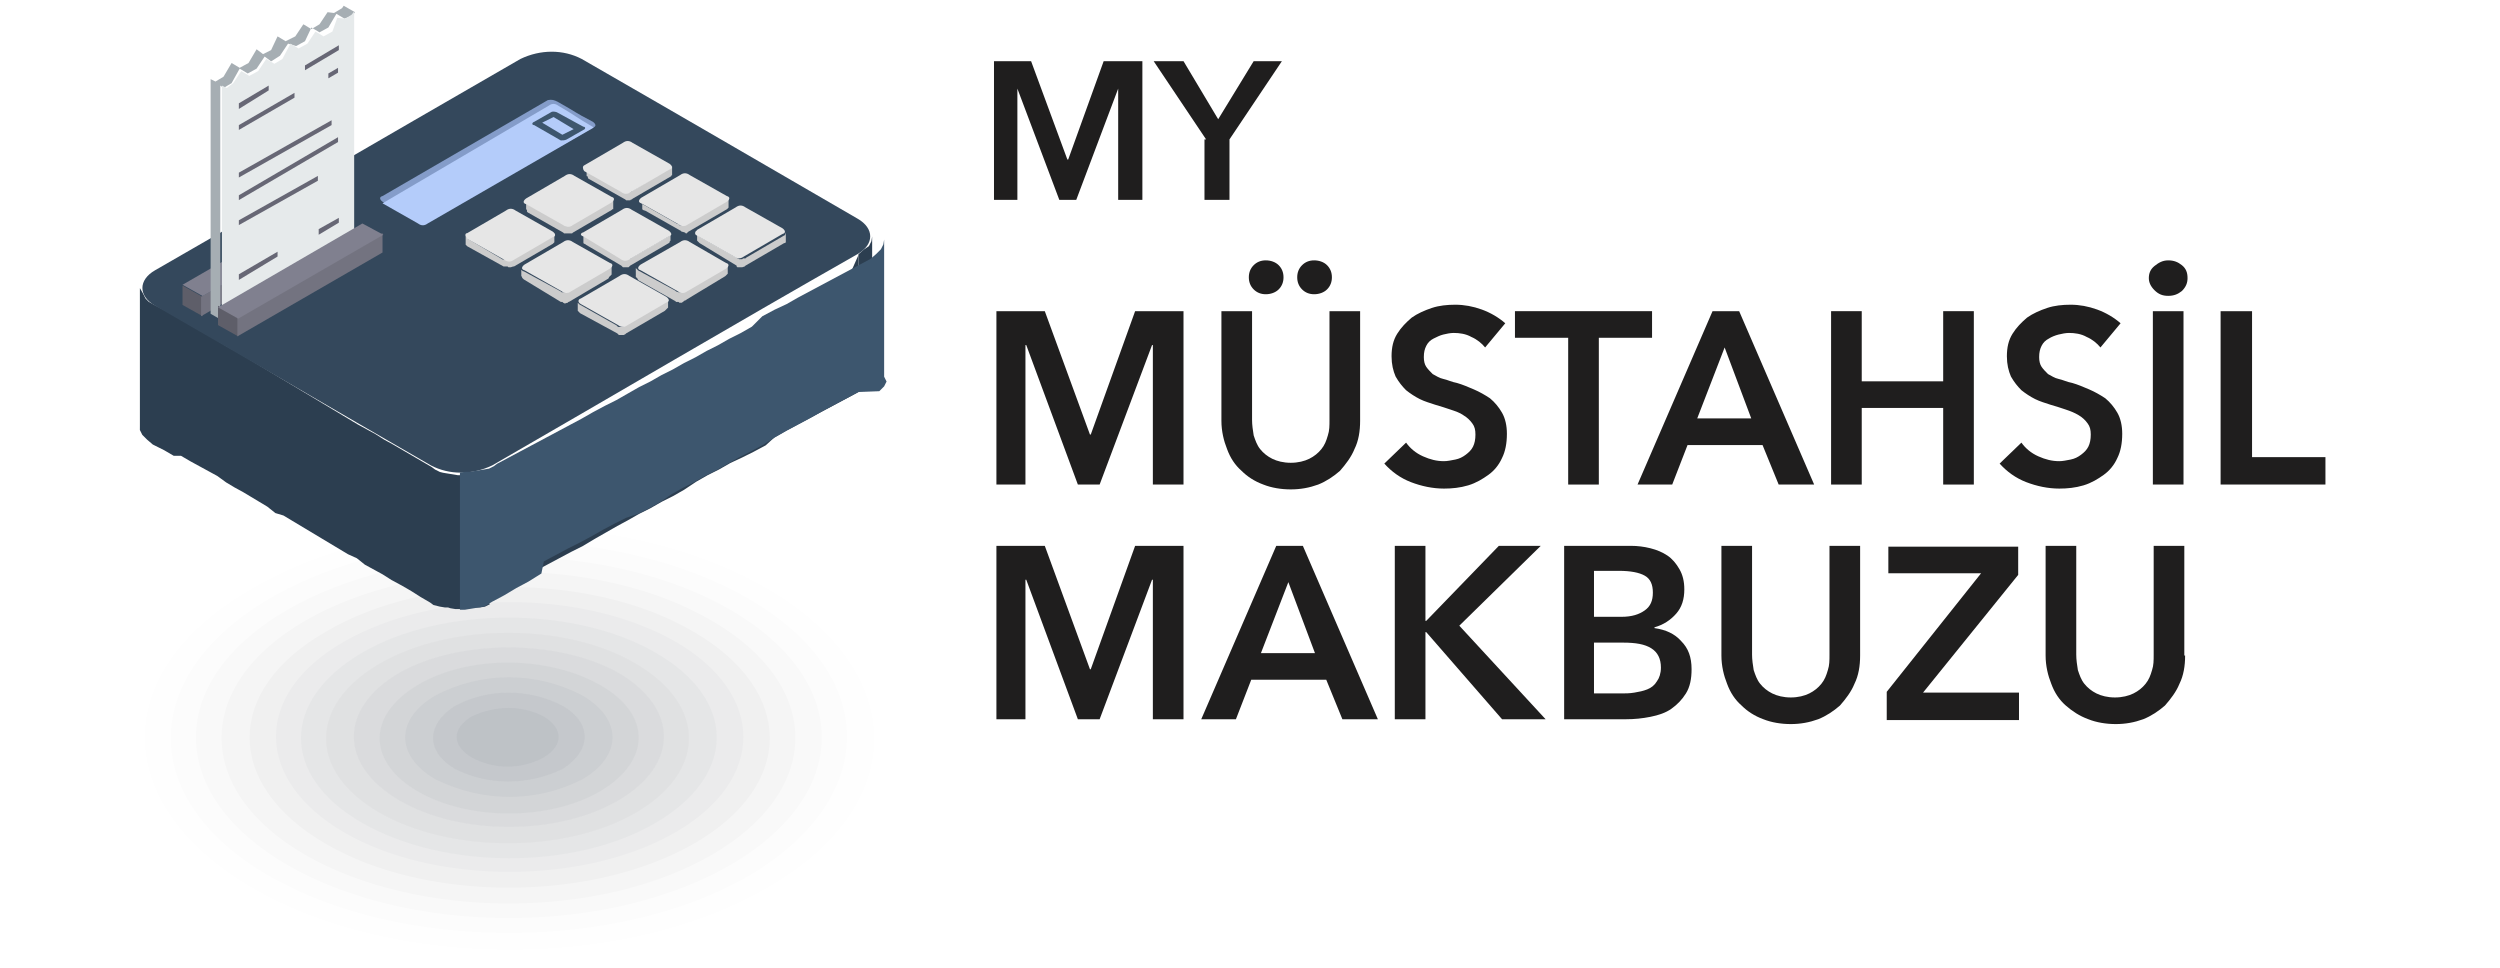<?xml version="1.0" encoding="utf-8"?>
<!-- Generator: Adobe Illustrator 22.1.0, SVG Export Plug-In . SVG Version: 6.00 Build 0)  -->
<svg version="1.1" id="Layer_1" xmlns="http://www.w3.org/2000/svg" xmlns:xlink="http://www.w3.org/1999/xlink" x="0px" y="0px"
	 viewBox="0 0 310 120" style="enable-background:new 0 0 310 120;" xml:space="preserve">
<style type="text/css">
	.st0{opacity:3.000000e-03;fill:#040507;enable-background:new    ;}
	.st1{opacity:7.000000e-03;fill:#080A0D;enable-background:new    ;}
	.st2{opacity:1.000000e-02;fill:#0B0E14;enable-background:new    ;}
	.st3{opacity:1.300000e-02;fill:#0F131B;enable-background:new    ;}
	.st4{opacity:1.700000e-02;fill:#131822;enable-background:new    ;}
	.st5{opacity:2.000000e-02;fill:#171D29;enable-background:new    ;}
	.st6{opacity:2.300000e-02;fill:#1B2230;enable-background:new    ;}
	.st7{opacity:2.700000e-02;fill:#1F2737;enable-background:new    ;}
	.st8{opacity:3.000000e-02;fill:#232C3F;enable-background:new    ;}
	.st9{opacity:3.300000e-02;fill:#273246;enable-background:new    ;}
	.st10{opacity:3.700000e-02;fill:#2B374D;enable-background:new    ;}
	.st11{opacity:4.000000e-02;fill:#2F3C54;enable-background:new    ;}
	.st12{opacity:4.300000e-02;fill:#34415C;enable-background:new    ;}
	.st13{opacity:4.700000e-02;fill:#384763;enable-background:new    ;}
	.st14{fill:#2C3E50;}
	.st15{fill:#34485C;}
	.st16{fill:#849CC9;}
	.st17{fill:#3D566E;}
	.st18{fill:#5E5E69;}
	.st19{fill:#737380;}
	.st20{fill:#80808F;}
	.st21{fill:#A6AEB3;}
	.st22{fill:#E6EAEB;}
	.st23{fill:#676775;}
	.st24{fill:#B4CCFA;}
	.st25{fill:#CCCCCC;}
	.st26{fill:#E6E6E6;}
	.st27{enable-background:new    ;}
	.st28{fill:#1F1E1E;}
</style>
<g id="Group_2693" transform="translate(-587.245 -580)">
	<g id="Group_2466" transform="translate(-19 71.013)">
		<g id="Group_2410" transform="translate(606.283 509.198)">
			<g id="Group_2405" transform="translate(-0.038 51.525)">
				<path id="Path_4683" class="st0" d="M97.4,19.8c19,10.9,19,28.7,0,39.6s-49.7,10.9-68.7,0S9.8,30.7,28.9,19.8
					C47.8,8.8,78.4,8.8,97.4,19.8z"/>
				<path id="Path_4684" class="st1" d="M95.2,21.3c17.6,10.3,17.6,26.9,0,37c-17.6,10.3-46.4,10.3-64,0s-17.7-26.9,0-37
					C48.7,10.9,77.4,10.9,95.2,21.3z"/>
				<path id="Path_4685" class="st2" d="M92.8,22.5c16.3,9.4,16.3,24.8,0,34.4c-16.3,9.4-43.1,9.4-59.4,0s-16.3-24.8,0-34.4
					S76.4,13,92.8,22.5z"/>
				<ellipse id="Ellipse_53" class="st3" cx="63.1" cy="39.7" rx="38.8" ry="22.4"/>
				<path id="Path_4686" class="st4" d="M88.2,25.2c13.9,8,13.9,21.1,0,29.1s-36.3,8-50.3,0c-13.9-8-13.9-21.1,0-29.1
					S74.4,17.1,88.2,25.2z"/>
				<path id="Path_4687" class="st5" d="M86,26.6c12.6,7.3,12.6,19.1,0,26.3s-33.1,7.3-45.6,0c-12.6-7.3-12.6-19.1,0-26.3
					C52.9,19.2,73.4,19.2,86,26.6z"/>
				<path id="Path_4688" class="st6" d="M83.7,27.8C95,34.3,95,45,83.7,51.5s-29.8,6.5-41,0s-11.4-17.2,0-23.7S72.3,21.3,83.7,27.8z
					"/>
				<path id="Path_4689" class="st7" d="M81.3,29.2c10.1,5.8,10.1,15.2,0,21.1s-26.3,5.8-36.4,0s-10.1-15.2,0-21.1
					C54.8,23.4,71.3,23.4,81.3,29.2z"/>
				<path id="Path_4690" class="st8" d="M78.9,30.6c8.7,5.1,8.7,13.3,0,18.4S55.8,54.1,47,49s-8.7-13.3,0-18.4S70.2,25.4,78.9,30.6z
					"/>
				<path id="Path_4691" class="st9" d="M76.7,31.7c7.5,4.4,7.5,11.4,0,15.8s-19.7,4.4-27.2,0s-7.5-11.4,0-15.8
					C56.9,27.5,69.2,27.5,76.7,31.7z"/>
				<path id="Path_4692" class="st10" d="M74.4,33.2c6.4,3.6,6.4,9.4,0,13.2C68,50.1,58,50,51.8,46.4s-6.4-9.4,0-13.2
					S68.1,29.6,74.4,33.2z"/>
				<path id="Path_4693" class="st11" d="M72.2,34.5c5,2.9,5,7.5,0,10.4c-5.7,2.9-12.3,2.9-18.2,0c-5-2.9-5-7.5,0-10.4
					C59.7,31.5,66.5,31.5,72.2,34.5z"/>
				<path id="Path_4694" class="st12" d="M69.8,35.8c3.6,2.1,3.6,5.5,0,7.8c-4.3,2.1-9.3,2.1-13.4,0c-3.6-2.1-3.6-5.5,0-7.8
					C60.5,33.6,65.6,33.6,69.8,35.8z"/>
				<path id="Path_4695" class="st13" d="M67.4,37.1c2.5,1.5,2.5,3.6,0,5.1c-2.8,1.5-6.1,1.5-8.9,0c-2.5-1.5-2.5-3.6,0-5.1
					C61.5,35.7,64.7,35.7,67.4,37.1z"/>
			</g>
			<g id="Group_2409" transform="translate(2.495)">
				<g id="Group_2406" transform="translate(0.014 23.511)">
					<path id="Path_4696" class="st14" d="M105.6,5.6v17l-0.1,0.6l-0.3,0.6l-0.6,0.6l-0.7,0.4v-17l0.7-0.6l0.6-0.4l0.3-0.6
						L105.6,5.6z"/>
					<path id="Path_4697" class="st14" d="M103.9,7.9v17l-1.5,0.8l-1.5,0.8l-1.5,0.8l-1.5,0.8l-1.5,0.8l-1.5,0.8l-1.4,0.8l-1.1,1
						l-1.5,0.8L89.5,33L88,33.7l-1.4,0.8l-1.4,0.7L83.8,36l-1.5,1l-1.4,0.8l-1.4,0.7l-1.4,0.8L76.7,40l-1.4,0.8L74,41.5l-1.4,0.8
						l-1.4,0.8L69.7,44l-1.4,0.7l-1.5,0.8l-1.5,0.8l-1.5,0.8L62.2,48l-1.7,0.7L59,49.6l-1.5,0.8l0.7,0.8l-0.6,0.3L57,51.6h-0.3h-0.6
						l-0.6,0.1l-0.6,0.1h-1l-0.6-0.1L53,51.6h-0.4L52,51.5l-0.4-0.1l-0.4-0.1L50.8,51l-1.2-0.7l-1.1-0.7l-1.2-0.7L46,48.2l-1.1-0.7
						l-1.1-0.6l-1.1-0.6l-1-0.8L40.6,45l-1-0.6l-1-0.6l-1-0.6l-1-0.6l-1-0.6l-1-0.6l-1-0.6l-1-0.6l-1-0.3l-1-0.8l-1-0.6l-1-0.6
						l-1-0.6l-1.1-0.6l-1-0.6l-1.1-0.8l-1.1-0.6l-1.1-0.6l-1.1-0.6l-1.2-0.7l-0.9,0l-1.2-0.7l-1.4-0.7l-0.7-0.6l-0.6-0.6l-0.3-0.6
						V29V12l0.4,0.7l0.3,0.6l0.4,0.4l0.7,0.4l1.4,0.7l1.2,0.7l1.2,0.7l1.2,0.7l1.2,0.6l1.1,0.6l0.8,0.6l1,0.6l1.1,0.6l1,0.6l1,0.6
						l1,0.6l1,0.6l1,0.6l1,0.6l1,0.6l1,0.6l1,0.6l1,0.6l1,0.6l1,0.6l1,0.6l1,0.6l1,0.6l1.1,0.6l1.1,0.6l1.1,0.7l1.1,0.6l1.2,0.7
						l1.2,0.7l1.2,0.7l1.2,0.7l0.4,0.3l0.6,0.3l0.4,0.1L53,35l0.6,0.1l0.6,0.1h0.6l0.6,0.1l0.6-0.1h0.6l0.6-0.1l0.6-0.1l0.6-0.1
						l0.6-0.1l0.6-0.3l0.4-0.3l1.5-0.8l1.5-0.8l1.5-0.8L66,31l1.5-0.8l1.5-0.8l1.5-0.8l1.4-0.8l1.5-0.8l1.4-0.7l1.4-0.8l1.4-0.8
						L79,24l1.4-0.8l1.4-0.7l1.4-0.8l1.4-0.7l1.4-0.8l1.4-0.7l2.2-0.3l1.4-0.7l1.4-0.8l1.4-0.8l1.5-0.8l-1.1-0.8l1.4-0.8l1.5-0.8
						l1.5-0.8l1.5-0.7l1.2-1l1.5-0.8L103.9,7.9z"/>
				</g>
				<path id="Path_4698" class="st15" d="M62,7.1c2.5-1.2,5.3-1.2,7.6,0c13.9,8,20.4,11.8,34.2,19.8c2.1,1.2,2.1,3.2,0,4.4
					c-16.5,9.4-29,16.8-45.3,26.2c-2.5,1.2-5.3,1.2-7.6,0c-13.7-7.9-20.5-11.9-34.2-19.8c-2.1-1.2-2.1-3.2,0-4.4
					C24.4,28.9,45,16.9,62,7.1z"/>
				<path id="Path_4699" class="st16" d="M66.6,12.4c2.5,1.4,1.9,1.2,4.4,2.5c0.4,0.3,0.4,0.6,0,0.7L50.5,27.3
					c-0.4,0.3-0.8,0.3-1.2,0l-4.4-2.5c-0.4-0.3-0.4-0.6,0-0.7l20.5-11.9C65.9,12.1,66.2,12.2,66.6,12.4z"/>
				<path id="Path_4700" class="st17" d="M103.9,48.4l-1.5,0.8l-1.5,0.8l-1.5,0.8L98,51.6l-1.5,0.8L95,53.2L93.6,54L92,55l-1.5,0.8
					l-1.4,0.7l-1.4,0.8l-1.4,0.8l-1.4,0.7l-1.4,0.8l-1.4,0.7l-1.4,0.8L79.4,62L78,62.8l-1.4,0.7L75.1,64l-1.4,0.7l-1.5,0.8l-1.4,0.8
					l-1.5,0.8l-1.4,0.7l-1.5,0.8l-1.5,0.8l-0.3,1.5l-1.6,1l-1.5,0.8L60,73.6l-1.5,0.8L58,74.7L57.5,75l-0.6,0.1l-0.6,0.1l0,0
					l-0.6,0.1l-0.6,0.1h-0.6v-17l0.6-0.1h0.6l0.6-0.1l0.6-0.1l0.6-0.1l0.6-0.1l0.6-0.3l0.4-0.3l1.5-0.8l1.5-0.8l1.5-0.8l1.5-0.8
					l1.5-0.8l1.5-0.8l1.5-0.8l1.4-0.8l1.5-0.8l1.4-0.7l1.4-0.8l1.4-0.8l1.4-0.7l1.4-0.8l1.4-0.7l1.4-0.8l1.4-0.7l1.4-0.8l1.4-0.7
					l1.4-0.8l1.4-0.7l1.4-0.8L92,39l1.5-0.8l1.5-0.7l1.4-0.8l1.5-0.8l1.5-0.8l1.5-0.8l1.5-0.8l1.5-0.8l1.5-0.8l0.7-0.6l0.6-0.6
					l0.3-0.6l0.1-0.6v17l0.3,0.6l-0.3,0.6l-0.6,0.6L103.9,48.4z"/>
				<path id="Path_4701" class="st18" d="M20.1,35.2v2.4l2.5,1.4v-2.4L20.1,35.2z"/>
				<path id="Path_4702" class="st19" d="M22.4,36.6V39l17.9-10.4v-2.4L22.4,36.6z"/>
				<path id="Path_4703" class="st20" d="M38.1,24.7l-18,10.4l2.5,1.4l18-10.4L38.1,24.7z"/>
				<g id="Group_2407" transform="translate(7.084)">
					<path id="Path_4704" class="st21" d="M17.9,39.5l-1.4-0.8V9.6l0.6,0.3l1-0.6l1-1.7l1,0.6l1.1-0.6l1-1.7L23,6.5L24,6l0.8-1.7
						l1,0.6L27,4.3l1-1.5l1,0.6l1-0.6l1-1.5l0.8,0.1l1-0.6L33,0.5l1.4,0.8l-0.3,0.4l-1,0.4l-1-0.6l-1,1.7L30,3.8l-1-0.6l-0.8,1.7
						l-1.1,0.6l-1-0.3l-1,1.5L24,7.4l-0.8-0.6l-1,1.5l-1.1,0.6l-1-0.6l-1,1.8l-1,0.6l-0.4-0.3v29.1H17.9z"/>
					<path id="Path_4705" class="st22" d="M34.3,8.2v21.5L34,29.6l-0.8,0.6l-1,1.5l-1-0.6l-1.1,0.6l-1,1.5l-1-0.6L27,33.2l-0.8,2.1
						l-1-0.6l-1,0.6l-1.1,1.5l-1-0.3l-1,0.5l-1,1.5l-0.8-0.4l-1,0.6l-0.4,0.8V10.4l0.6,0.3l0.8-0.6l1-1.5l1,0.6l1.1-0.6l1-1.5l1,0.6
						l1-0.6l1-1.9l1,0.6l1.1-0.6l1-1.5l1,0.6l1.1-0.6L32.2,2l1,0.1L34,1.6l0.3-0.4C34.3,1.3,34.3,8.2,34.3,8.2z"/>
					<path id="Path_4706" class="st23" d="M20,21.2l11.5-6.5v0.6L20,21.8V21.2z"/>
					<path id="Path_4707" class="st23" d="M20,24l12.3-7.2v0.6L20,24.6V24z"/>
					<path id="Path_4708" class="st23" d="M20,27.1l9.8-5.5v0.6L20,27.7C20,27.6,20,27.1,20,27.1z"/>
					<path id="Path_4709" class="st23" d="M20,33.8l4.8-2.8v0.6L20,34.5V33.8z"/>
					<path id="Path_4710" class="st23" d="M29.9,28.2l2.5-1.4v0.6l-2.5,1.5C29.9,28.9,29.9,28.2,29.9,28.2z"/>
					<path id="Path_4711" class="st23" d="M20,12.6l3.7-2.2V11L20,13.3V12.6z"/>
					<path id="Path_4712" class="st23" d="M28.2,7.9l4.2-2.5V6l-4.2,2.5V7.9z"/>
					<path id="Path_4713" class="st23" d="M20,15.3l6.9-4v0.6l-6.9,4C20,15.8,20,15.3,20,15.3z"/>
					<path id="Path_4714" class="st23" d="M31.1,8.9l1.2-0.7v0.6l-1.2,0.7C31.1,9.5,31.1,8.9,31.1,8.9z"/>
				</g>
				<path id="Path_4715" class="st18" d="M24.5,37.7v2.4l2.5,1.4v-2.4L24.5,37.7z"/>
				<path id="Path_4716" class="st19" d="M26.9,39.1v2.4l18-10.4v-2.4L26.9,39.1z"/>
				<path id="Path_4717" class="st20" d="M42.4,27.5L24.5,37.9l2.5,1.4l18-10.4L42.4,27.5z"/>
				<path id="Path_4718" class="st24" d="M71.1,15.6L71.1,15.6L50.5,27.5c-0.4,0.3-0.8,0.3-1.2,0L44.9,25l0,0l20.6-12.1
					c0.4-0.3,0.8-0.3,1.2,0C69.1,14.3,68.7,14.2,71.1,15.6L71.1,15.6z"/>
				<path id="Path_4719" class="st17" d="M67.7,17.1l2.1-1.2l0,0c0.3-0.1,0.3-0.4,0-0.4l-3.3-1.8l0,0c-0.3-0.1-0.6-0.1-0.7,0
					l-2.1,1.2l0,0c-0.3,0.1-0.3,0.4,0,0.4l3.3,1.9l0,0C67.2,17.2,67.5,17.2,67.7,17.1z M68.6,15.8l-1.4,0.7L64.7,15l1.4-0.7
					L68.6,15.8z"/>
				<g id="Group_2408" transform="translate(33.008 16.329)">
					<path id="Path_4720" class="st25" d="M33.2,12.4v1v0.1l-0.1,0.1L33,13.7l-4.8,2.8h-0.1l0,0l-0.3,0.1h-0.3l-0.1-0.1H27h-0.1
						L22.4,14l-0.1-0.1l0,0l-0.1-0.1v-1l0.1,0.1l0.1,0.1l0.1,0.1l4.4,2.6v-0.1h0.3l0.1,0.1h0.3l0.3-0.1l0,0l0.1-0.1l4.8-2.8h0.1
						L33.2,12.4L33.2,12.4L33.2,12.4z"/>
					<path id="Path_4721" class="st25" d="M61.9,12.3v1.2l-0.1,0.1h-0.1l-4.8,2.8l-0.1,0.1l-0.3,0.1h-0.6l-0.1-0.1v-0.1l-4.6-2.8
						l-0.1-0.1L51,13.4l-0.1-0.1v-0.8l0.1,0.1l0.1,0.1l0.1,0.1l4.6,2.6l0.1,0.1H56l0.1,0.1h0.4l0.1-0.1h0.3l0.1-0.1l4.8-2.8
						L61.9,12.3L61.9,12.3L61.9,12.3L61.9,12.3z"/>
					<path id="Path_4722" class="st25" d="M54.7,16.3v1.1l-0.1,0.1l-0.1,0.1l-0.1,0.1l-4.8,2.9l-0.1,0.1h-0.1L49,21h-0.3l-0.1-0.1
						h-0.3l-0.1-0.1l-4.6-2.6L43.5,18l-0.1-0.1l-0.1-0.1v-1.1l0.1,0.1l0.1,0.1l0.1,0.1l4.6,2.5l0.1,0.1l0.3,0.1h0.1H49l0.3-0.1h0.1
						l0.1-0.1l0.1-0.1l4.8-2.8L54.7,16.3L54.7,16.3L54.7,16.3L54.7,16.3z"/>
					<path id="Path_4723" class="st25" d="M47.3,20.6v1l-0.1,0.1l-0.1,0.1L46.9,22l-4.8,2.8L42,24.9L41.8,25h-0.6l-0.1-0.1L41,24.8
						l-4.6-2.5l-0.1-0.1L36.1,22v-1l0.1,0.1l0.1,0.1l4.6,2.6l0.1,0.1l0.1,0.1h0.6l0.1-0.1l0.1-0.1l4.8-2.8l0.1-0.1l0.1-0.1
						L47.3,20.6L47.3,20.6z"/>
					<path id="Path_4724" class="st25" d="M54.8,8.1v1.1l-0.1,0.1l-0.1,0.1l0,0l-4.8,2.8l-0.1,0.1l-0.1,0.1h-0.1l-0.1-0.1l-0.3-0.1
						H49l0,0l-0.1-0.1l-4.4-2.5l-0.3-0.1l-0.1-0.1v-1l0.1,0.1L44,8.7l4.4,2.5l0.3,0.1v0.1h0.6l0.1-0.1l0.3-0.1l4.8-2.8l0.1-0.1
						L54.8,8.1L54.8,8.1L54.8,8.1z"/>
					<path id="Path_4725" class="st25" d="M47.6,12.3v1l-0.1,0.1v0.1l-0.1,0.1l0,0l-4.8,2.8l-0.1,0.1l-0.1,0.1h-0.7l-0.1-0.1
						l-0.1-0.1l-4.4-2.6L37,13.7h-0.1l-0.1-0.1v-1l0.1,0.1l0.1,0.1h0.1l4.4,2.6l0.1,0.1h0.1l0.3,0.1h0.3l0.3-0.1h0.1l0.1-0.1
						l4.8-2.8l0.1-0.1L47.6,12.3L47.6,12.3L47.6,12.3z"/>
					<path id="Path_4726" class="st25" d="M40.3,16.4v1.1l-0.1,0.1L40,17.8L39.9,18L35,20.9h-0.1V21h-0.1l-0.3,0.1L34.3,21l0,0
						l-0.1-0.1H34l-4.6-2.8L29.3,18l-0.1-0.1v-0.1l-0.1-0.1v-0.8l0.1,0.1l0,0l0.1,0.1h0.1l4.6,2.5l0.1,0.1h0.1h0.6l0.1-0.1l0.1-0.1
						l4.8-2.8L40.3,16.4L40.3,16.4L40.3,16.4L40.3,16.4z"/>
					<path id="Path_4727" class="st25" d="M47.8,4.1v1.1h-0.1v0.1l0,0l-4.8,2.8l-0.1,0.1h-0.1l-0.1,0.1h-0.4h-0.1l0,0L42,8.2
						l-4.6-2.6l-0.1-0.3h-0.1l0,0V5.2v-1v0.1v0.1l0.1,0.1l0.1,0.1L42,7.2h0.1l0,0l0.1,0.1h0.4l0.1-0.1h0.1l0.1-0.1L47.8,4.1
						L47.8,4.1L47.8,4.1L47.8,4.1L47.8,4.1z"/>
					<path id="Path_4728" class="st25" d="M40.5,8.3v1.1h-0.1l0,0l-0.1,0.1l-4.8,2.8l-0.1,0.1h-0.1h-0.6h-0.3l-0.1-0.1l-4.4-2.5
						l-0.1-0.1V9.5l-0.1-0.1V8.6l0.1,0.1l0.1,0.1l0,0l4.6,2.5v0.1l0.1,0.1H35l0.1-0.1l0.1-0.1L40,8.5h0.3V8.4L40.5,8.3L40.5,8.3z"/>
				</g>
				<path id="Path_4729" class="st26" d="M55.4,28.7l4.8-2.8c0.4-0.3,0.8-0.3,1.2,0l4.6,2.6c0.4,0.3,0.4,0.6,0,0.7L61.2,32
					c-0.4,0.3-0.8,0.3-1.2,0l-4.6-2.6C55.1,29.1,55.1,28.7,55.4,28.7z M83.9,28.3l4.8-2.8c0.4-0.3,0.8-0.3,1.2,0l4.6,2.6
					c0.4,0.3,0.4,0.6,0,0.7l-4.8,2.8c-0.4,0.3-0.8,0.3-1.2,0L83.9,29c-0.3-0.1-0.3-0.4-0.1-0.6C83.8,28.4,83.9,28.4,83.9,28.3z
					 M76.9,32.6c-0.4,0.3-0.4,0.6,0,0.7l4.6,2.6c0.4,0.3,0.8,0.3,1.2,0l4.8-2.8c0.4-0.3,0.4-0.6,0-0.7L83,29.8
					c-0.4-0.3-0.8-0.3-1.2,0L76.9,32.6z M69.5,36.8l4.8-2.8c0.4-0.3,0.8-0.3,1.2,0l4.6,2.6c0.4,0.3,0.4,0.6,0,0.7l-4.8,2.8
					c-0.4,0.3-0.8,0.3-1.2,0l-4.6-2.6C69.1,37.3,69.1,36.9,69.5,36.8z M77,24.3c-0.4,0.3-0.4,0.6,0,0.7l4.6,2.6
					c0.4,0.3,0.8,0.3,1.2,0l4.8-2.8c0.4-0.3,0.4-0.6,0-0.7L83,21.5c-0.4-0.3-0.8-0.3-1.2,0L77,24.3L77,24.3z M69.8,28.6l4.8-2.8
					c0.4-0.3,0.8-0.3,1.2,0l4.6,2.6c0.4,0.3,0.4,0.6,0,0.7l-4.8,2.8c-0.4,0.3-0.8,0.3-1.2,0l-4.6-2.8C69.4,29,69.4,28.7,69.8,28.6z
					 M62.5,32.6c-0.4,0.3-0.4,0.6,0,0.7l4.6,2.6c0.4,0.3,0.8,0.3,1.2,0l4.8-2.8c0.4-0.3,0.4-0.6,0-0.7l-4.6-2.6
					c-0.4-0.3-0.8-0.3-1.2,0L62.5,32.6z M69.9,20.3l4.8-2.8c0.4-0.3,0.8-0.3,1.2,0l4.6,2.6c0.4,0.3,0.4,0.6,0,0.7l-4.8,2.8
					c-0.4,0.3-0.8,0.3-1.2,0L69.9,21C69.7,20.7,69.7,20.4,69.9,20.3z M62.7,24.4c-0.4,0.3-0.4,0.6,0,0.7l4.6,2.6
					c0.4,0.3,0.8,0.3,1.2,0l4.8-2.8c0.4-0.3,0.4-0.6,0-0.7l-4.6-2.6c-0.4-0.3-0.8-0.3-1.2,0L62.7,24.4z"/>
			</g>
		</g>
		<g id="Group_2425" transform="translate(105 -1056.828)">
			<g class="st27">
				<path class="st28" d="M624.3,1573.4h4.8l4.5,12.2h0.1l4.4-12.2h4.8v17.2h-3v-13.8h0l-5.2,13.8h-2.1l-5.2-13.8h0v13.8h-2.9
					V1573.4z"/>
				<path class="st28" d="M650.8,1583.1l-6.5-9.7h3.7l4.3,7.2l4.4-7.2h3.5l-6.5,9.7v7.5h-3.1V1583.1z"/>
			</g>
			<g class="st27">
				<path class="st28" d="M624.8,1604.4h6l5.6,15.3h0.1l5.5-15.3h6v21.5h-3.8v-17.3h-0.1l-6.5,17.3h-2.7l-6.4-17.3h-0.1v17.3h-3.6
					V1604.4z"/>
				<path class="st28" d="M669.9,1618c0,1.3-0.2,2.5-0.7,3.5c-0.4,1-1.1,1.9-1.8,2.7c-0.8,0.7-1.7,1.3-2.7,1.7
					c-1.1,0.4-2.2,0.6-3.4,0.6c-1.2,0-2.4-0.2-3.4-0.6c-1.1-0.4-2-1-2.7-1.7c-0.8-0.7-1.4-1.6-1.8-2.7c-0.4-1-0.7-2.2-0.7-3.5v-13.6
					h3.8v13.5c0,0.6,0.1,1.3,0.2,1.9c0.2,0.6,0.4,1.2,0.8,1.7c0.4,0.5,0.9,0.9,1.5,1.2c0.6,0.3,1.4,0.5,2.3,0.5s1.7-0.2,2.3-0.5
					c0.6-0.3,1.1-0.7,1.5-1.2c0.4-0.5,0.6-1,0.8-1.7c0.2-0.6,0.2-1.2,0.2-1.9v-13.5h3.8V1618z M656.1,1600.2c0-0.6,0.2-1.1,0.6-1.5
					c0.4-0.4,0.9-0.6,1.5-0.6s1.2,0.2,1.6,0.6s0.6,0.9,0.6,1.5c0,0.6-0.2,1.1-0.6,1.5s-1,0.6-1.6,0.6s-1.1-0.2-1.5-0.6
					C656.3,1601.3,656.1,1600.8,656.1,1600.2z M662.1,1600.2c0-0.6,0.2-1.1,0.6-1.5c0.4-0.4,0.9-0.6,1.5-0.6c0.6,0,1.2,0.2,1.6,0.6
					s0.6,0.9,0.6,1.5c0,0.6-0.2,1.1-0.6,1.5s-1,0.6-1.6,0.6c-0.6,0-1.1-0.2-1.5-0.6C662.3,1601.3,662.1,1600.8,662.1,1600.2z"/>
				<path class="st28" d="M685.4,1608.9c-0.4-0.5-1-1-1.7-1.3c-0.7-0.4-1.5-0.5-2.2-0.5c-0.4,0-0.9,0.1-1.3,0.2
					c-0.4,0.1-0.8,0.3-1.2,0.5c-0.4,0.2-0.7,0.5-0.9,0.9c-0.2,0.4-0.3,0.8-0.3,1.4c0,0.5,0.1,0.9,0.3,1.2c0.2,0.3,0.5,0.6,0.8,0.9
					c0.4,0.2,0.8,0.5,1.3,0.6s1.1,0.4,1.7,0.5c0.7,0.2,1.4,0.5,2.1,0.8s1.4,0.7,2,1.1c0.6,0.5,1.1,1.1,1.5,1.8
					c0.4,0.7,0.6,1.6,0.6,2.6c0,1.2-0.2,2.2-0.6,3c-0.4,0.9-1,1.6-1.7,2.1s-1.5,1-2.5,1.3c-1,0.3-2,0.4-3,0.4
					c-1.4,0-2.8-0.3-4.1-0.8c-1.3-0.5-2.4-1.3-3.3-2.3l2.7-2.6c0.5,0.7,1.2,1.3,2.1,1.7c0.9,0.4,1.7,0.6,2.6,0.6
					c0.4,0,0.9-0.1,1.4-0.2c0.5-0.1,0.9-0.3,1.3-0.6c0.4-0.3,0.7-0.6,0.9-1c0.2-0.4,0.3-0.9,0.3-1.5c0-0.6-0.1-1-0.4-1.4
					s-0.6-0.7-1.1-1c-0.4-0.3-1-0.5-1.6-0.7c-0.6-0.2-1.2-0.4-1.9-0.6c-0.6-0.2-1.3-0.4-1.9-0.7c-0.6-0.3-1.2-0.7-1.7-1.1
					c-0.5-0.5-0.9-1-1.3-1.7c-0.3-0.7-0.5-1.5-0.5-2.5c0-1.1,0.2-2,0.7-2.8c0.5-0.8,1.1-1.4,1.8-2c0.7-0.5,1.6-0.9,2.5-1.2
					c0.9-0.3,1.9-0.4,2.9-0.4c1.1,0,2.2,0.2,3.3,0.6c1.1,0.4,2.1,1,2.9,1.7L685.4,1608.9z"/>
				<path class="st28" d="M695.7,1607.7h-6.6v-3.3h17v3.3h-6.6v18.2h-3.8V1607.7z"/>
				<path class="st28" d="M713.6,1604.4h3.3l9.3,21.5h-4.4l-2-4.9h-9.3l-1.9,4.9h-4.3L713.6,1604.4z M718.4,1617.7l-3.3-8.8
					l-3.4,8.8H718.4z"/>
				<path class="st28" d="M728.3,1604.4h3.8v8.7h10.1v-8.7h3.8v21.5h-3.8v-9.5h-10.1v9.5h-3.8V1604.4z"/>
				<path class="st28" d="M761.7,1608.9c-0.4-0.5-1-1-1.7-1.3c-0.7-0.4-1.5-0.5-2.2-0.5c-0.4,0-0.9,0.1-1.3,0.2
					c-0.4,0.1-0.9,0.3-1.2,0.5c-0.4,0.2-0.7,0.5-0.9,0.9c-0.2,0.4-0.3,0.8-0.3,1.4c0,0.5,0.1,0.9,0.3,1.2c0.2,0.3,0.5,0.6,0.8,0.9
					c0.4,0.2,0.8,0.5,1.3,0.6s1.1,0.4,1.7,0.5c0.7,0.2,1.4,0.5,2.1,0.8c0.7,0.3,1.4,0.7,2,1.1c0.6,0.5,1.1,1.1,1.5,1.8
					c0.4,0.7,0.6,1.6,0.6,2.6c0,1.2-0.2,2.2-0.6,3c-0.4,0.9-1,1.6-1.7,2.1s-1.5,1-2.5,1.3c-1,0.3-2,0.4-3,0.4
					c-1.4,0-2.8-0.3-4.1-0.8c-1.3-0.5-2.4-1.3-3.3-2.3l2.7-2.6c0.5,0.7,1.2,1.3,2.1,1.7c0.9,0.4,1.7,0.6,2.6,0.6
					c0.4,0,0.9-0.1,1.4-0.2c0.5-0.1,0.9-0.3,1.3-0.6c0.4-0.3,0.7-0.6,0.9-1c0.2-0.4,0.3-0.9,0.3-1.5c0-0.6-0.1-1-0.4-1.4
					c-0.3-0.4-0.6-0.7-1.1-1s-1-0.5-1.6-0.7c-0.6-0.2-1.2-0.4-1.9-0.6c-0.6-0.2-1.3-0.4-1.9-0.7c-0.6-0.3-1.2-0.7-1.7-1.1
					c-0.5-0.5-0.9-1-1.3-1.7c-0.3-0.7-0.5-1.5-0.5-2.5c0-1.1,0.2-2,0.7-2.8s1.1-1.4,1.8-2c0.7-0.5,1.6-0.9,2.5-1.2
					c0.9-0.3,1.9-0.4,2.9-0.4c1.1,0,2.2,0.2,3.3,0.6s2.1,1,2.9,1.7L761.7,1608.9z"/>
				<path class="st28" d="M767.7,1600.3c0-0.6,0.2-1.1,0.7-1.5s1-0.7,1.7-0.7c0.7,0,1.2,0.2,1.7,0.6c0.5,0.4,0.7,0.9,0.7,1.6
					c0,0.6-0.2,1.1-0.7,1.6c-0.5,0.4-1,0.6-1.7,0.6c-0.7,0-1.2-0.2-1.7-0.7S767.7,1600.8,767.7,1600.3z M768.2,1604.4h3.8v21.5h-3.8
					V1604.4z"/>
				<path class="st28" d="M776.7,1604.4h3.8v18.1h9.1v3.4h-13V1604.4z"/>
			</g>
			<g class="st27">
				<path class="st28" d="M624.8,1633.5h6l5.6,15.3h0.1l5.5-15.3h6v21.5h-3.8v-17.3h-0.1l-6.5,17.3h-2.7l-6.4-17.3h-0.1v17.3h-3.6
					V1633.5z"/>
				<path class="st28" d="M659.5,1633.5h3.3l9.3,21.5h-4.4l-2-4.9h-9.3l-1.9,4.9h-4.3L659.5,1633.5z M664.3,1646.8l-3.3-8.8
					l-3.4,8.8H664.3z"/>
				<path class="st28" d="M674.2,1633.5h3.8v9.3h0.1l9-9.3h5.2l-10.1,9.9l10.7,11.6h-5.4l-9.4-10.8H678v10.8h-3.8V1633.5z"/>
				<path class="st28" d="M695.1,1633.5h8.4c0.8,0,1.6,0.1,2.4,0.3c0.8,0.2,1.5,0.5,2.1,0.9c0.6,0.4,1.1,1,1.5,1.7s0.6,1.5,0.6,2.5
					c0,1.2-0.3,2.2-1,3c-0.7,0.8-1.6,1.4-2.7,1.7v0.1c1.4,0.2,2.5,0.7,3.3,1.6c0.9,0.9,1.3,2,1.3,3.5c0,1.2-0.2,2.2-0.7,3
					c-0.5,0.8-1.1,1.4-1.8,1.9s-1.6,0.8-2.6,1c-1,0.2-2,0.3-3,0.3h-7.7V1633.5z M698.9,1642.3h3.4c1.3,0,2.2-0.3,2.9-0.8
					c0.7-0.5,1-1.2,1-2.2c0-1-0.3-1.7-1-2.1c-0.7-0.4-1.8-0.6-3.2-0.6h-3.1V1642.3z M698.9,1651.8h3.4c0.5,0,1,0,1.6-0.1
					c0.6-0.1,1.1-0.2,1.6-0.4c0.5-0.2,0.9-0.5,1.2-1c0.3-0.4,0.5-1,0.5-1.7c0-1.1-0.4-1.9-1.2-2.4s-1.9-0.7-3.5-0.7h-3.6V1651.8z"/>
				<path class="st28" d="M731.9,1647.1c0,1.3-0.2,2.5-0.7,3.5c-0.4,1-1.1,1.9-1.8,2.7c-0.8,0.7-1.7,1.3-2.7,1.7
					c-1.1,0.4-2.2,0.6-3.4,0.6c-1.2,0-2.4-0.2-3.4-0.6c-1.1-0.4-2-1-2.7-1.7c-0.8-0.7-1.4-1.6-1.8-2.7c-0.4-1-0.7-2.2-0.7-3.5v-13.6
					h3.8v13.5c0,0.6,0.1,1.3,0.2,1.9c0.2,0.6,0.4,1.2,0.8,1.7c0.4,0.5,0.9,0.9,1.5,1.2c0.6,0.3,1.4,0.5,2.3,0.5s1.7-0.2,2.3-0.5
					c0.6-0.3,1.1-0.7,1.5-1.2c0.4-0.5,0.6-1,0.8-1.7c0.2-0.6,0.2-1.2,0.2-1.9v-13.5h3.8V1647.1z"/>
				<path class="st28" d="M735.2,1651.6l11.7-14.7h-11.5v-3.3h16.1v3.5l-11.8,14.6h11.9v3.4h-16.4V1651.6z"/>
				<path class="st28" d="M772.2,1647.1c0,1.3-0.2,2.5-0.7,3.5c-0.4,1-1.1,1.9-1.8,2.7c-0.8,0.7-1.7,1.3-2.7,1.7
					c-1.1,0.4-2.2,0.6-3.4,0.6c-1.2,0-2.4-0.2-3.4-0.6c-1.1-0.4-2-1-2.8-1.7c-0.8-0.7-1.4-1.6-1.8-2.7c-0.4-1-0.7-2.2-0.7-3.5v-13.6
					h3.8v13.5c0,0.6,0.1,1.3,0.2,1.9c0.2,0.6,0.4,1.2,0.8,1.7c0.4,0.5,0.9,0.9,1.5,1.2s1.4,0.5,2.3,0.5c0.9,0,1.7-0.2,2.3-0.5
					s1.1-0.7,1.5-1.2c0.4-0.5,0.6-1,0.8-1.7c0.2-0.6,0.2-1.2,0.2-1.9v-13.5h3.8V1647.1z"/>
			</g>
		</g>
	</g>
</g>
</svg>
